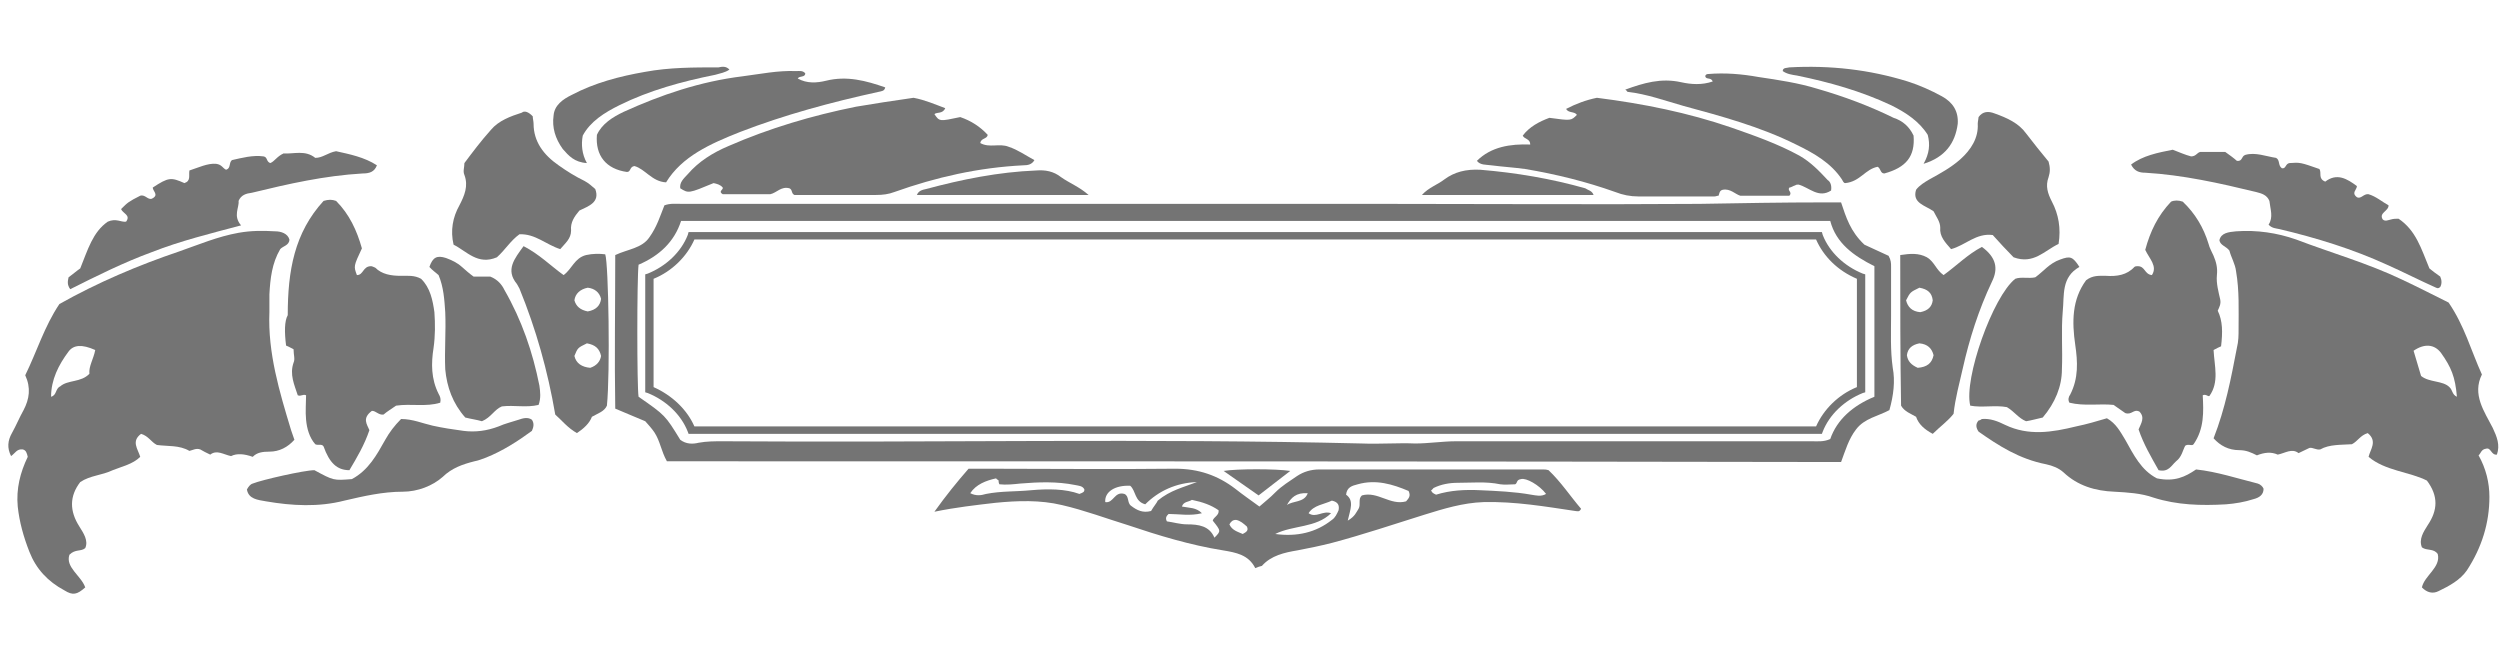 <svg width="337" height="90" viewBox="0 0 337 90" fill="none" xmlns="http://www.w3.org/2000/svg">
<path d="M89.899 62.182C89.113 60.782 89.001 59.482 88.214 58.282C87.877 57.782 87.428 57.282 86.979 56.782C85.743 56.282 84.395 55.682 82.935 55.082C82.822 48.182 82.935 41.282 82.935 34.382C84.62 33.582 86.529 33.482 87.54 31.982C88.551 30.582 89.001 29.082 89.562 27.682C90.349 27.382 91.135 27.482 91.921 27.482C123.375 27.482 154.716 27.482 186.169 27.482C200.435 27.482 214.814 27.582 229.08 27.482C234.697 27.382 240.314 27.282 245.93 27.282C246.604 27.282 247.278 27.282 248.177 27.282C248.851 29.282 249.413 31.182 251.322 32.982C252.221 33.382 253.457 33.982 254.58 34.482C254.917 35.082 254.917 35.482 254.917 35.982C254.917 38.182 254.917 40.382 254.917 42.582C254.917 44.882 254.805 47.182 255.142 49.582C255.479 51.382 255.254 53.282 254.692 55.282C253.232 56.082 251.322 56.382 250.199 57.882C249.188 59.182 248.739 60.782 248.177 62.282C195.493 62.182 142.808 62.182 89.899 62.182ZM91.697 59.282C92.483 59.882 93.382 59.882 94.168 59.682C95.291 59.482 96.302 59.482 97.426 59.482C126.183 59.682 154.828 59.082 183.585 59.782C185.944 59.882 188.416 59.682 190.775 59.782C192.572 59.782 194.482 59.482 196.279 59.482C212.23 59.482 228.294 59.482 244.245 59.482C245.032 59.482 245.818 59.582 246.717 59.182C247.615 56.582 249.75 54.682 252.67 53.482C252.67 47.582 252.67 41.782 252.67 35.882C249.862 34.482 247.503 32.782 246.717 29.782C195.043 29.782 143.482 29.782 91.809 29.782C90.91 32.582 88.888 34.482 86.08 35.682C85.855 37.482 85.855 52.182 86.08 53.482C89.675 55.982 89.675 55.982 91.697 59.282Z" fill="#747474"/>
<path d="M8.008 40.982C13.175 38.082 18.567 35.782 24.184 33.882C26.768 32.982 29.352 31.882 32.16 31.382C33.845 31.082 35.417 31.082 37.102 31.182C37.889 31.182 38.788 31.482 39.012 32.282C39.012 33.082 38.114 33.182 37.776 33.582C36.653 35.482 36.428 37.582 36.316 39.682C36.316 40.482 36.316 41.282 36.316 42.082C36.092 47.582 37.664 52.782 39.237 57.982C39.349 58.382 39.574 58.882 39.686 59.282C38.788 60.282 37.664 60.882 36.316 60.882C35.417 60.882 34.631 60.982 34.069 61.582C32.946 61.182 31.935 61.082 31.149 61.482C30.138 61.282 29.239 60.582 28.34 61.282C27.891 61.082 27.329 60.782 26.992 60.582C26.431 60.382 25.982 60.682 25.532 60.782C24.184 59.982 22.611 60.182 21.151 59.982C20.365 59.582 20.028 58.782 19.017 58.482C17.669 59.482 18.567 60.482 18.904 61.582C17.893 62.582 16.433 62.882 15.197 63.382C13.737 64.082 12.165 64.082 10.816 64.982C9.356 66.882 9.356 68.882 10.704 70.982C11.266 71.882 11.94 72.882 11.491 73.882C10.929 74.382 10.143 73.982 9.356 74.782C8.794 76.482 10.929 77.582 11.491 79.182C10.367 80.182 9.805 80.282 8.682 79.582C6.435 78.382 4.863 76.682 3.964 74.382C3.178 72.382 2.616 70.382 2.391 68.282C2.167 65.882 2.728 63.682 3.739 61.582C3.627 61.082 3.515 60.682 3.065 60.582C2.279 60.482 2.054 61.082 1.493 61.482C0.931 60.382 1.043 59.382 1.605 58.382C2.167 57.382 2.616 56.282 3.178 55.282C3.964 53.782 4.189 52.282 3.402 50.582C4.975 47.382 5.986 43.982 8.008 40.982ZM12.838 47.182C11.041 46.382 9.918 46.482 9.244 47.382C7.896 49.182 6.885 51.182 6.885 53.482C7.671 53.282 7.446 52.382 8.12 52.082C9.131 51.182 10.929 51.582 12.052 50.382C11.94 49.382 12.614 48.382 12.838 47.182Z" fill="#747474"/>
<path d="M300.524 33.782C300.075 33.182 299.289 33.082 299.176 32.382C299.401 31.382 300.412 31.282 301.423 31.182C304.231 30.982 306.927 31.382 309.511 32.282C314.229 34.082 319.172 35.482 323.777 37.682C325.912 38.682 328.046 39.782 330.068 40.782C332.202 43.882 333.101 47.282 334.561 50.482C333.213 53.182 334.898 55.482 336.022 57.682C336.583 58.882 337.033 59.982 336.583 61.282C335.797 61.382 335.797 60.282 335.123 60.482C334.449 60.582 334.449 61.082 334.112 61.382C335.123 63.182 335.572 65.082 335.572 66.982C335.572 70.482 334.561 73.782 332.539 76.882C331.641 78.182 330.18 78.982 328.72 79.682C327.934 80.082 327.147 79.882 326.473 79.182C326.81 77.582 329.057 76.482 328.608 74.682C328.046 73.882 327.147 74.282 326.473 73.782C326.024 72.682 326.698 71.682 327.26 70.782C328.608 68.782 328.72 66.882 327.147 64.782C324.788 63.582 321.531 63.482 319.284 61.582C319.509 60.582 320.52 59.482 319.172 58.382C318.161 58.682 317.824 59.482 317.037 59.882C315.577 59.982 314.004 59.882 312.769 60.582C312.207 60.682 311.758 60.282 311.308 60.382C310.859 60.582 310.297 60.882 309.848 61.082C308.949 60.382 308.051 61.082 307.04 61.282C306.141 60.882 305.242 60.982 304.231 61.382C303.445 60.982 302.771 60.682 301.872 60.682C300.412 60.682 299.289 60.082 298.39 59.082C299.963 55.082 300.749 50.982 301.535 46.882C301.76 45.982 301.76 45.182 301.76 44.382C301.76 41.782 301.872 39.182 301.423 36.582C301.311 35.582 300.749 34.682 300.524 33.782ZM331.191 53.482C330.967 50.782 330.405 49.482 329.057 47.582C328.158 46.382 326.81 46.282 325.35 47.282C325.687 48.382 326.024 49.582 326.361 50.682C327.484 51.582 329.282 51.282 330.18 52.182C330.63 52.582 330.517 53.182 331.191 53.482Z" fill="#747474"/>
<path d="M169.207 76.582C168.308 74.782 166.623 74.482 164.826 74.182C160.445 73.482 156.176 72.182 152.02 70.782C149.099 69.882 146.178 68.782 143.146 68.082C140.225 67.382 137.192 67.482 134.159 67.782C131.575 68.082 128.879 68.382 125.958 68.982C127.531 66.782 128.991 64.982 130.564 63.182C131.238 63.182 132.024 63.182 132.698 63.182C141.236 63.182 149.885 63.282 158.423 63.182C161.568 63.182 164.152 64.082 166.511 65.882C167.522 66.682 168.533 67.382 169.768 68.282C170.442 67.682 171.229 67.082 171.903 66.382C172.801 65.482 173.812 64.882 174.823 64.182C175.722 63.582 176.733 63.282 177.856 63.282C187.854 63.282 197.964 63.282 207.962 63.282C208.186 63.282 208.411 63.282 208.748 63.382C210.433 64.982 211.669 66.882 213.129 68.582C212.905 69.082 212.567 68.882 212.343 68.882C208.299 68.282 204.255 67.582 199.986 67.682C197.178 67.782 194.594 68.582 192.01 69.382C187.854 70.682 183.698 72.082 179.541 73.182C177.969 73.582 176.509 73.882 174.936 74.182C173.139 74.482 171.341 74.882 170.105 76.282C169.769 76.382 169.656 76.382 169.207 76.582ZM181.676 70.182C182.687 69.582 182.799 69.082 183.136 68.582C183.473 67.982 183.024 67.282 183.585 66.782C185.72 66.182 187.405 68.182 189.539 67.582C189.876 67.182 190.213 66.882 189.876 66.182C187.742 65.282 185.495 64.582 183.024 65.282C182.237 65.482 181.563 65.682 181.451 66.682C182.574 67.482 182.013 68.682 181.676 70.182ZM204.255 65.282C203.581 65.282 202.907 65.382 202.233 65.282C200.323 64.882 198.413 65.082 196.504 65.082C195.381 65.082 194.257 65.282 193.246 65.782C193.134 65.882 193.021 66.082 192.909 66.082C193.021 66.382 193.134 66.482 193.583 66.682C195.493 66.082 197.515 65.982 199.537 66.082C201.783 66.182 204.143 66.282 206.389 66.682C207.063 66.782 207.737 66.982 208.411 66.582C207.512 65.382 205.715 64.382 205.041 64.582C204.367 64.682 204.592 65.082 204.255 65.282ZM146.178 65.982C145.954 65.482 145.392 65.482 144.943 65.382C142.471 64.882 140 64.982 137.529 65.182C136.63 65.282 135.619 65.382 134.72 65.282C134.608 65.082 134.608 64.882 134.608 64.782C134.608 64.682 134.383 64.682 134.271 64.482C132.923 64.782 131.575 65.282 130.789 66.482C131.575 66.882 132.249 66.782 132.923 66.582C134.945 66.182 136.967 66.282 138.989 66.082C141.236 65.882 143.595 65.882 145.504 66.582C146.066 66.382 146.178 66.282 146.178 65.982ZM157.299 70.282C158.086 70.382 159.097 70.682 159.995 70.682C161.568 70.682 163.029 70.882 163.703 72.482C164.601 71.582 164.601 71.582 163.478 70.182C163.59 69.682 164.377 69.482 164.264 68.782C163.253 68.082 162.13 67.682 160.669 67.382C160.22 67.682 159.546 67.582 159.321 68.282C160.332 68.482 161.231 68.382 162.018 69.182C160.445 69.582 158.872 69.282 157.524 69.282C157.187 69.582 157.075 69.882 157.299 70.282ZM155.165 68.882C155.502 68.282 155.951 67.782 156.064 67.482C157.749 66.082 159.546 65.682 161.343 64.982C158.535 65.082 156.176 66.182 154.379 67.982C152.918 67.582 153.143 66.182 152.357 65.482C150.335 65.382 148.874 66.282 148.987 67.682C150.11 67.882 150.222 66.182 151.57 66.582C152.244 66.882 151.908 67.782 152.469 68.182C153.256 68.782 154.042 69.182 155.165 68.882ZM171.903 71.982C174.823 72.382 177.407 71.782 179.541 70.082C179.991 69.782 180.215 69.282 180.44 68.782C180.552 68.182 180.44 67.682 179.541 67.482C178.53 67.982 177.07 68.082 176.396 69.182C177.407 69.882 178.306 68.782 179.429 69.182C177.407 71.182 174.262 70.782 171.903 71.982ZM165.724 70.682C166.061 71.482 166.848 71.682 167.522 71.982C168.083 71.682 168.308 71.482 168.083 70.982C167.634 70.582 167.185 70.182 166.623 70.082C166.174 70.082 165.949 70.282 165.724 70.682ZM173.475 68.082C174.262 67.482 175.834 67.782 176.284 66.482C174.711 66.382 174.037 67.082 173.475 68.082Z" fill="#747474"/>
<path d="M49.796 57.982C49.122 59.982 48.111 61.682 47.1 63.382C45.415 63.382 44.404 62.382 43.618 60.182C43.393 59.782 42.832 60.082 42.495 59.882C41.708 58.982 41.371 57.782 41.259 56.582C41.147 55.482 41.259 54.282 41.259 53.282C40.81 53.082 40.585 53.482 40.136 53.282C39.686 51.882 39.012 50.482 39.574 48.882C39.799 48.382 39.574 47.882 39.574 47.082C39.237 46.882 38.788 46.682 38.563 46.582C38.338 44.782 38.338 43.282 38.788 42.482C38.788 36.482 39.686 31.382 43.618 27.082C44.292 26.882 44.741 26.882 45.303 27.082C47.1 28.882 48.111 31.082 48.785 33.482C47.662 35.882 47.662 35.882 48.111 37.082C49.01 37.082 48.898 35.882 50.021 35.882C50.133 35.882 50.358 35.982 50.583 36.082C51.481 36.982 52.717 37.182 54.065 37.182C54.964 37.182 55.862 37.082 56.761 37.582C57.997 38.782 58.334 40.482 58.558 42.082C58.671 43.682 58.671 45.282 58.446 46.882C58.109 48.982 58.109 51.082 59.12 53.082C59.345 53.482 59.457 53.782 59.345 54.282C57.435 54.882 55.413 54.382 53.391 54.682C52.829 55.082 52.155 55.482 51.706 55.882C51.032 55.982 50.695 55.382 50.133 55.382C48.785 56.382 49.459 57.182 49.796 57.982Z" fill="#747474"/>
<path d="M289.178 33.682C289.852 31.182 290.863 29.082 292.661 27.182C293.11 26.982 293.672 26.982 294.233 27.182C295.918 28.782 297.042 30.682 297.716 32.882C297.828 33.382 298.165 33.982 298.39 34.482C298.727 35.282 298.951 36.082 298.839 37.082C298.727 38.182 299.064 39.382 299.288 40.382C299.401 40.982 299.176 41.382 298.951 41.882C299.625 43.282 299.625 44.782 299.401 46.682C299.176 46.782 298.727 46.982 298.39 47.182C298.502 49.382 299.176 51.482 297.828 53.382C297.603 53.482 297.379 53.082 296.929 53.282C297.042 55.482 297.154 57.782 295.694 59.882C295.469 60.182 295.02 59.782 294.57 60.082C294.233 60.682 294.121 61.582 293.335 62.182C292.661 62.782 292.324 63.682 290.976 63.382C289.965 61.582 288.954 59.882 288.28 57.882C288.617 57.082 289.178 56.282 288.392 55.482C287.606 55.082 287.381 55.982 286.482 55.682C286.033 55.382 285.471 54.982 284.91 54.582C283 54.382 280.978 54.782 278.956 54.282C278.731 53.882 278.844 53.482 279.068 53.182C280.192 50.982 280.079 48.782 279.742 46.482C279.293 43.382 279.293 40.382 281.203 37.782C282.101 37.082 283 37.182 283.899 37.182C285.359 37.282 286.707 37.082 287.718 35.982C287.83 35.882 288.055 35.882 288.167 35.882C289.178 35.882 289.066 36.982 290.077 37.082C290.863 35.882 289.74 34.882 289.178 33.682Z" fill="#747474"/>
<path d="M246.829 25.682C245.144 26.782 243.908 25.282 242.448 24.882C242.336 24.882 242.111 24.882 241.999 24.982C241.662 25.082 241.437 25.282 241.212 25.282C240.875 25.682 241.662 25.882 241.212 26.382C239.078 26.382 236.944 26.382 234.585 26.382C233.911 26.182 233.237 25.382 232.226 25.582C231.776 25.682 231.776 26.082 231.664 26.382C231.439 26.382 231.327 26.482 231.102 26.482C227.732 26.482 224.362 26.482 220.88 26.482C219.757 26.482 218.746 26.282 217.735 25.882C213.803 24.482 209.759 23.482 205.603 22.782C204.142 22.582 202.57 22.482 200.997 22.282C200.323 22.182 199.537 22.282 199.087 21.682C200.997 19.782 203.581 19.382 206.277 19.482C206.277 18.682 205.49 18.782 205.266 18.282C206.164 17.082 207.512 16.382 208.86 15.882C211.781 16.282 211.781 16.282 212.567 15.482C212.23 14.982 211.444 15.282 211.107 14.682C212.455 13.982 213.803 13.482 215.263 13.182C221.554 13.982 227.508 15.182 233.349 17.182C236.494 18.282 239.64 19.382 242.56 20.982C244.133 21.882 245.256 23.082 246.38 24.282C246.717 24.482 246.941 24.982 246.829 25.682Z" fill="#747474"/>
<path d="M123.15 13.182C124.723 13.482 126.071 14.082 127.419 14.582C127.082 15.382 126.296 15.082 125.959 15.382C126.633 16.382 126.633 16.382 129.441 15.782C130.901 16.282 132.137 17.082 133.148 18.182C133.036 18.782 132.249 18.582 132.137 19.282C133.373 19.982 134.721 19.282 135.956 19.782C137.192 20.182 138.315 20.982 139.439 21.582C139.102 22.182 138.54 22.282 137.978 22.282C131.912 22.582 126.183 23.882 120.567 25.882C119.78 26.182 118.994 26.282 118.095 26.282C114.388 26.282 110.681 26.282 107.087 26.282C106.637 26.082 106.862 25.582 106.413 25.382C105.289 25.082 104.728 25.982 103.829 26.182C101.695 26.182 99.56 26.182 97.426 26.182C96.752 25.782 97.538 25.582 97.426 25.282C97.089 24.882 96.64 24.782 96.19 24.682C92.82 26.082 92.82 26.082 91.697 25.382C91.585 24.582 92.146 24.082 92.708 23.482C94.168 21.782 96.078 20.582 98.212 19.682C103.717 17.282 109.446 15.582 115.399 14.382C117.758 13.982 120.342 13.582 123.15 13.182Z" fill="#747474"/>
<path d="M257.95 18.282C258.175 21.082 256.939 22.582 254.018 23.382C253.457 23.382 253.569 22.782 253.12 22.482C251.435 22.782 250.761 24.482 248.739 24.682C248.514 24.682 248.402 24.382 248.289 24.182C246.829 21.982 244.582 20.682 242.111 19.482C237.281 17.082 232.113 15.682 226.946 14.282C224.475 13.582 222.003 12.682 219.42 12.382C219.307 12.382 219.307 12.182 219.083 12.082C221.554 11.182 223.913 10.482 226.609 11.082C227.957 11.382 229.417 11.482 230.878 10.982C230.653 10.382 229.979 10.782 229.867 10.282C229.867 10.082 230.091 9.982 230.204 9.982C232.563 9.782 234.809 9.982 237.056 10.382C239.752 10.782 242.448 11.182 245.032 11.982C248.514 12.982 251.996 14.282 255.254 15.882C256.49 16.282 257.388 17.082 257.95 18.282Z" fill="#747474"/>
<path d="M89.787 24.582C87.877 24.482 86.979 22.782 85.519 22.382C84.844 22.482 85.069 23.182 84.507 23.182C81.699 22.782 80.239 20.982 80.463 18.182C81.138 16.682 82.598 15.782 84.058 15.082C89.113 12.782 94.393 10.982 100.122 10.282C102.481 9.982 104.84 9.482 107.311 9.582C107.76 9.582 108.21 9.482 108.547 9.882C108.547 10.482 107.76 10.182 107.536 10.582C108.771 11.282 110.119 11.182 111.355 10.882C114.163 10.182 116.747 10.882 119.331 11.782C119.218 12.282 118.881 12.282 118.432 12.382C112.029 13.782 105.738 15.482 99.785 17.782C95.741 19.382 91.921 21.082 89.787 24.582Z" fill="#747474"/>
<path d="M38.226 20.682C39.574 20.782 41.147 20.182 42.495 21.282C43.506 21.282 44.18 20.582 45.303 20.382C47.1 20.782 49.122 21.182 50.807 22.282C50.47 23.182 49.796 23.382 48.898 23.382C43.73 23.682 38.9 24.782 33.957 25.982C33.171 26.082 32.497 26.282 32.16 27.082C32.272 27.982 31.374 29.082 32.497 30.382C28.341 31.482 24.297 32.482 20.477 33.982C16.658 35.382 13.063 37.182 9.469 38.982C9.019 38.382 9.132 37.882 9.244 37.382C9.806 36.982 10.367 36.482 10.817 36.182C11.828 33.682 12.502 31.282 14.524 29.882C15.647 29.382 16.321 29.982 16.995 29.882C17.669 28.982 16.546 28.782 16.321 28.182C17.22 27.282 17.332 27.182 18.905 26.382C19.579 26.182 19.916 26.982 20.477 26.782C21.488 26.282 20.59 25.782 20.59 25.282C22.724 23.882 23.061 23.882 24.858 24.682C25.757 24.382 25.42 23.682 25.532 22.982C26.768 22.582 28.004 21.982 29.127 22.082C29.913 22.182 30.026 22.682 30.475 22.882C31.149 22.682 30.812 21.982 31.261 21.582C32.609 21.282 34.07 20.882 35.53 21.082C36.092 21.182 35.867 21.782 36.429 21.982C36.99 21.782 37.327 21.082 38.226 20.682Z" fill="#747474"/>
<path d="M327.484 36.182C327.821 36.482 328.383 36.882 328.945 37.282C329.169 37.782 329.169 38.282 328.945 38.682C328.72 38.882 328.608 38.882 328.383 38.782C326.136 37.782 324.002 36.682 321.755 35.682C317.15 33.582 312.319 32.082 307.264 30.882C306.815 30.782 306.253 30.782 305.804 30.282C306.478 29.282 306.029 28.182 305.916 27.082C305.579 26.282 304.905 26.082 304.119 25.882C299.176 24.682 294.234 23.582 289.179 23.282C288.392 23.282 287.718 23.082 287.269 22.182C288.842 20.982 290.864 20.582 292.886 20.182C293.672 20.482 294.571 20.882 295.357 21.082C296.031 21.082 296.143 20.582 296.593 20.482C297.716 20.482 298.839 20.482 299.963 20.482C300.524 20.882 301.086 21.282 301.535 21.682C302.322 21.782 302.097 21.082 302.659 20.882C304.007 20.482 305.467 21.082 306.815 21.282C307.377 21.582 307.04 22.282 307.601 22.682C308.163 22.782 308.051 22.082 308.612 21.982C310.073 21.882 310.073 21.882 312.656 22.782C312.993 23.282 312.432 24.082 313.443 24.482C315.015 23.282 316.363 24.082 317.711 25.082C317.711 25.582 316.925 25.982 317.711 26.582C318.273 26.882 318.61 26.082 319.284 26.182C320.295 26.482 321.081 27.182 321.98 27.682C321.98 28.482 320.632 28.682 321.194 29.582C321.531 29.882 321.868 29.682 322.317 29.582C322.654 29.482 322.991 29.482 323.328 29.482C325.687 31.082 326.361 33.482 327.484 36.182Z" fill="#747474"/>
<path d="M71.814 15.682C71.814 15.982 71.926 16.382 71.926 16.682C71.926 19.082 73.274 20.882 75.296 22.282C76.419 23.082 77.543 23.782 78.778 24.382C79.34 24.682 79.789 25.082 80.239 25.482C80.913 27.282 79.34 27.782 78.104 28.382C77.43 29.182 76.869 29.982 76.981 31.082C76.981 32.182 76.195 32.782 75.521 33.582C73.611 32.982 72.151 31.482 70.016 31.582C68.781 32.482 68.107 33.682 66.983 34.682C64.4 35.782 62.939 33.882 61.142 32.982C60.693 31.082 61.03 29.282 61.928 27.682C62.602 26.382 63.164 25.082 62.602 23.582C62.378 23.082 62.602 22.582 62.602 21.982C63.726 20.482 64.849 18.982 66.197 17.482C67.208 16.282 68.781 15.682 70.353 15.182C70.69 14.882 71.252 15.082 71.814 15.682Z" fill="#747474"/>
<path d="M277.496 32.882C275.587 33.782 274.126 35.682 271.43 34.682C270.532 33.782 269.521 32.682 268.622 31.682C266.375 31.382 264.915 33.082 263.005 33.582C262.219 32.682 261.433 31.882 261.545 30.682C261.545 29.882 260.983 29.182 260.646 28.482C259.523 27.682 257.726 27.382 258.287 25.582C258.737 24.982 259.411 24.582 260.085 24.182C261.545 23.382 263.005 22.582 264.241 21.482C265.701 20.182 266.712 18.582 266.6 16.682C266.6 16.382 266.712 15.982 266.712 15.782C267.274 14.982 268.06 14.982 268.847 15.282C270.532 15.882 272.104 16.582 273.115 17.982C274.126 19.282 275.137 20.582 276.148 21.782C276.373 22.582 276.373 23.182 276.148 23.882C275.699 25.082 276.036 26.082 276.598 27.182C277.496 28.882 277.833 30.782 277.496 32.882Z" fill="#747474"/>
<path d="M59.12 37.082C58.671 36.682 58.221 36.382 57.884 35.982C58.334 34.682 58.895 34.382 60.131 34.782C60.917 35.082 61.591 35.382 62.265 35.982C62.715 36.382 63.276 36.882 63.838 37.282C64.624 37.282 65.411 37.282 66.085 37.282C67.096 37.682 67.657 38.382 67.994 39.082C70.353 43.182 71.814 47.482 72.712 51.982C72.825 52.782 72.937 53.682 72.6 54.582C70.915 54.982 69.342 54.582 67.657 54.782C66.646 55.182 66.197 56.282 64.961 56.782C64.287 56.582 63.501 56.482 62.715 56.282C61.03 54.382 60.243 52.182 60.019 49.782C59.906 47.282 60.131 44.682 60.019 42.082C59.906 40.382 59.794 38.682 59.12 37.082Z" fill="#747474"/>
<path d="M275.362 56.282C274.463 56.482 273.789 56.682 273.115 56.782C272.104 56.382 271.543 55.482 270.532 54.882C268.959 54.582 267.162 54.982 265.589 54.682C264.69 51.082 268.622 39.982 271.655 37.582C272.441 37.282 273.452 37.582 274.351 37.382C275.474 36.582 276.261 35.482 277.721 34.982C279.069 34.482 279.406 34.582 280.305 35.982C277.833 37.382 278.283 39.782 278.058 41.982C277.833 44.582 278.058 47.182 277.946 49.782C277.946 52.082 277.047 54.282 275.362 56.282Z" fill="#747474"/>
<path d="M70.578 33.182C72.713 34.282 74.173 35.782 75.97 37.082C77.094 36.282 77.431 34.782 79.003 34.382C79.902 34.182 80.801 34.182 81.587 34.282C82.036 35.582 82.261 50.282 81.812 54.682C81.475 55.482 80.464 55.782 79.79 56.182C79.453 57.082 78.666 57.782 77.768 58.382C76.532 57.682 75.746 56.682 74.847 55.882C73.836 49.982 72.263 44.382 70.017 38.882C69.904 38.682 69.792 38.482 69.68 38.282C68.107 36.382 69.343 34.882 70.578 33.182ZM79.116 46.282C77.88 46.882 77.88 46.882 77.431 47.982C77.655 48.982 78.442 49.482 79.565 49.582C80.464 49.282 80.913 48.682 81.025 47.982C80.801 46.982 80.239 46.482 79.116 46.282ZM79.228 41.982C80.351 41.782 80.913 41.182 81.025 40.282C80.801 39.382 80.127 38.882 79.228 38.782C78.217 38.982 77.543 39.582 77.431 40.482C77.655 41.282 78.217 41.782 79.228 41.982Z" fill="#747474"/>
<path d="M256.152 34.382C257.5 34.182 258.624 34.082 259.747 34.682C260.758 35.282 260.983 36.382 261.994 37.082C263.791 35.782 265.251 34.282 267.161 33.282C269.071 34.682 269.408 36.182 268.509 37.982C266.712 41.782 265.476 45.682 264.577 49.682C264.128 51.682 263.566 53.682 263.342 55.782C262.555 56.782 261.544 57.482 260.533 58.482C259.41 57.882 258.624 57.182 258.287 56.182C257.613 55.782 256.714 55.482 256.265 54.682C256.152 48.082 256.152 41.282 256.152 34.382ZM258.511 49.582C259.747 49.482 260.421 48.982 260.646 47.882C260.421 46.982 259.859 46.382 258.736 46.282C257.725 46.482 257.163 46.982 257.051 47.882C257.163 48.682 257.613 49.182 258.511 49.582ZM258.736 38.782C257.5 39.382 257.5 39.382 256.939 40.482C257.163 41.382 257.725 41.982 258.848 42.082C259.859 41.882 260.421 41.382 260.533 40.482C260.421 39.482 259.859 38.982 258.736 38.782Z" fill="#747474"/>
<path d="M33.283 65.982C33.508 65.582 33.733 65.282 34.069 65.182C35.305 64.682 41.034 63.382 42.382 63.382C44.966 64.782 44.966 64.782 47.437 64.582C49.684 63.382 50.807 61.282 51.931 59.282C52.492 58.282 53.166 57.382 54.065 56.482C55.638 56.482 56.986 57.082 58.334 57.382C59.681 57.682 61.029 57.882 62.49 58.082C64.062 58.282 65.635 58.082 67.208 57.482C68.106 57.082 69.005 56.882 69.904 56.582C70.466 56.382 71.139 56.182 71.701 56.582C72.038 57.082 71.926 57.582 71.701 58.082C69.791 59.482 67.769 60.782 65.523 61.682C64.961 61.882 64.512 62.082 63.95 62.182C62.377 62.582 60.917 63.082 59.681 64.282C58.334 65.482 56.312 66.282 54.289 66.282C51.593 66.282 49.01 66.882 46.426 67.482C42.944 68.382 39.349 68.182 35.867 67.582C34.743 67.382 33.508 67.282 33.283 65.982Z" fill="#747474"/>
<path d="M290.751 64.482C293.11 64.982 294.571 64.282 296.031 63.282C298.839 63.582 301.535 64.482 304.344 65.182C304.681 65.282 305.018 65.582 305.13 65.882C305.13 66.682 304.568 67.082 303.782 67.282C302.546 67.682 301.311 67.882 300.075 67.982C296.705 68.182 293.447 68.082 290.302 67.082C288.617 66.482 286.82 66.382 285.022 66.282C282.439 66.182 280.08 65.482 278.17 63.682C277.496 63.082 276.71 62.782 275.811 62.582C272.216 61.882 269.408 60.082 266.712 58.182C266.375 57.682 266.263 57.182 266.712 56.682C266.824 56.682 267.049 56.582 267.161 56.482C268.285 56.382 269.296 56.782 270.307 57.282C273.452 58.782 276.597 58.282 279.855 57.482C281.315 57.182 282.663 56.782 284.011 56.382C285.247 57.082 285.809 58.182 286.483 59.282C287.606 61.282 288.617 63.382 290.751 64.482Z" fill="#747474"/>
<path d="M98.325 9.382C97.763 9.782 97.089 9.882 96.415 10.082C91.921 10.982 87.54 12.182 83.496 14.182C81.475 15.182 79.565 16.382 78.554 18.282C78.329 19.482 78.442 20.782 79.115 21.982C77.43 21.882 76.644 20.982 75.858 20.082C74.847 18.682 74.397 17.182 74.622 15.582C74.734 14.182 75.858 13.382 77.094 12.782C80.126 11.182 83.496 10.282 86.979 9.682C90.237 9.082 93.494 9.082 96.864 9.082C97.314 8.982 97.875 8.882 98.325 9.382Z" fill="#747474"/>
<path d="M259.298 22.082C260.084 20.682 260.196 19.482 259.859 18.182C258.736 16.382 256.939 15.182 254.917 14.182C250.873 12.282 246.604 11.082 242.223 10.182C241.549 10.082 240.875 9.982 240.313 9.582C240.313 9.082 240.875 9.182 241.212 9.082C246.716 8.782 251.996 9.382 257.163 10.982C258.736 11.482 260.309 12.182 261.769 12.982C263.229 13.782 264.016 14.982 263.903 16.682C263.566 19.282 262.218 21.182 259.298 22.082Z" fill="#747474"/>
<path d="M214.814 26.282C207.063 26.282 199.537 26.282 191.673 26.282C192.572 25.282 193.808 24.882 194.706 24.182C196.054 23.182 197.627 22.782 199.537 22.882C204.367 23.282 209.085 24.082 213.691 25.382C214.14 25.682 214.589 25.682 214.814 26.282Z" fill="#747474"/>
<path d="M123.599 26.282C123.824 25.682 124.385 25.582 124.835 25.482C129.665 24.182 134.608 23.182 139.663 22.982C140.898 22.882 142.022 23.082 143.033 23.882C144.156 24.682 145.504 25.182 146.74 26.282C138.876 26.282 131.238 26.282 123.599 26.282Z" fill="#747474"/>
<path d="M173.925 63.482C172.465 64.582 171.117 65.682 169.656 66.782C168.084 65.682 166.511 64.582 164.938 63.482C166.736 63.182 172.015 63.182 173.925 63.482Z" fill="#747474"/>
<path d="M245.593 58.482H92.82L92.707 58.182C91.809 55.882 89.787 53.982 87.316 52.982L86.978 52.882V36.982L87.316 36.882C89.787 35.882 91.809 33.982 92.707 31.682L92.82 31.282H245.593L245.706 31.682C246.604 33.982 248.626 35.882 251.098 36.882L251.435 36.982V52.882L251.098 52.982C248.626 53.982 246.604 55.882 245.706 58.182L245.593 58.482ZM93.606 57.482H244.807C245.818 55.182 247.84 53.182 250.311 52.182V37.582C247.728 36.482 245.818 34.582 244.807 32.282H93.606C92.595 34.582 90.573 36.582 88.102 37.582V52.182C90.573 53.282 92.595 55.182 93.606 57.482Z" fill="#747474"/>
</svg>
